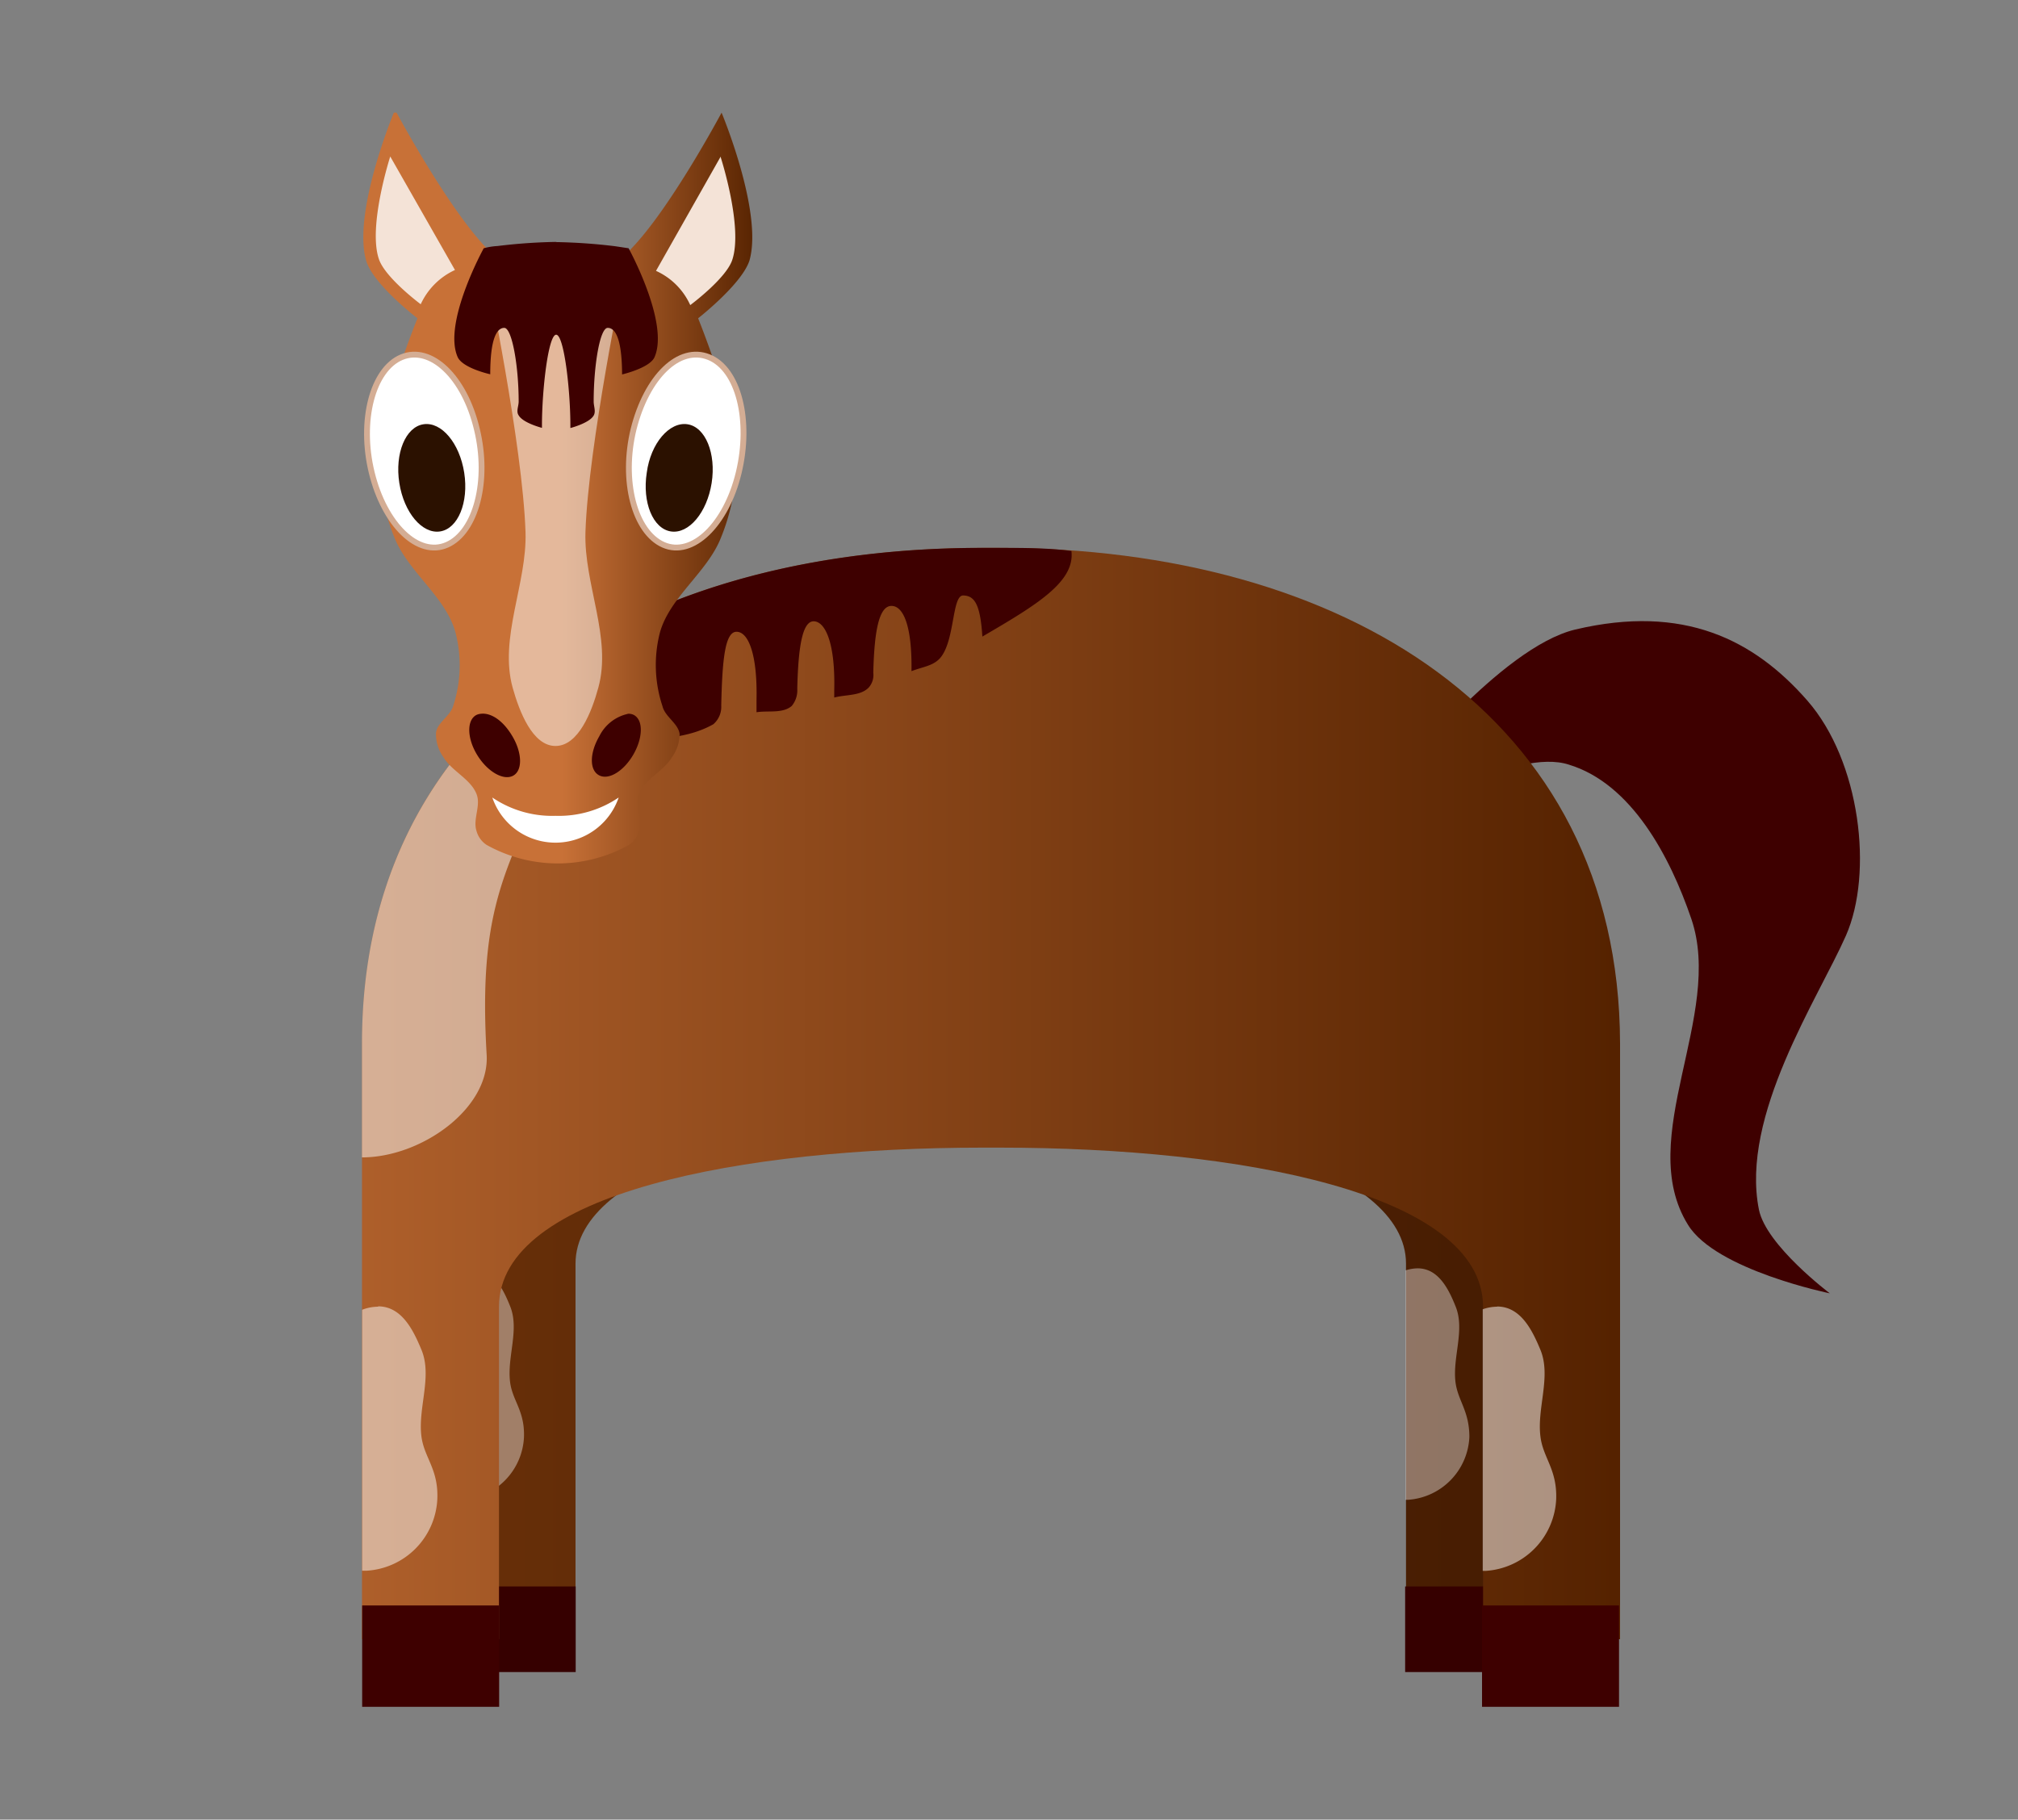 <svg id="svg2" xmlns="http://www.w3.org/2000/svg" xmlns:xlink="http://www.w3.org/1999/xlink" viewBox="0 0 117.85 106.28"><rect x="0" y="0" width="117.85" height="106.28" fill="#808080" stroke="none"/><defs><style>.cls-1{fill:url(#linear-gradient);}.cls-2{fill:#360000;}.cls-10,.cls-3,.cls-6,.cls-9{fill:#fff;}.cls-3{opacity:0.39;}.cls-3,.cls-6{isolation:isolate;}.cls-4{fill:#3e0000;}.cls-5{fill:url(#linear-gradient-2);}.cls-6{opacity:0.5;}.cls-7{fill:url(#linear-gradient-3);}.cls-8{fill:#f4e3d7;}.cls-10{stroke:#d4ad94;stroke-width:0.34px;}.cls-11{fill:#2b1100;}</style><linearGradient id="linear-gradient" x1="-205.75" y1="1014.39" x2="-529.6" y2="1014.39" gradientTransform="matrix(0.25, 0, 0, -0.24, 156.61, 310.23)" gradientUnits="userSpaceOnUse"><stop offset="0" stop-color="#3d1700"/><stop offset="1" stop-color="#693009"/></linearGradient><linearGradient id="linear-gradient-2" x1="-391.07" y1="381.88" x2="-706.97" y2="381.88" gradientTransform="matrix(0.3, 0, 0, -0.4, 211.7, 218.45)" gradientUnits="userSpaceOnUse"><stop offset="0" stop-color="#520"/><stop offset="1" stop-color="#c87137"/></linearGradient><linearGradient id="linear-gradient-3" x1="-768.89" y1="511.02" x2="-801.03" y2="511.02" gradientTransform="matrix(0.36, 0, 0, -0.38, 321.22, 223.78)" xlink:href="#linear-gradient-2"/></defs><title>Simple_Farm_Animals</title><g id="g7949"><g id="g7951"><g id="g7953"><path id="path7955" class="cls-1" d="M57.43,40c-16.87,0-30.54,4.18-30.54,20.39V94.32h6.72V73.81c0-5.62,12-8.78,23.82-8.78.14,0,.28,0,.43,0s.28,0,.43,0c11.8,0,23.82,3.16,23.82,8.78V94.32h6.72V60.39C88.83,44.18,75.15,40,58.29,40h-.86Z"/><path id="path7957" class="cls-2" d="M26.88,92.66v5h6.74v-5Zm55.18,0v5h6.75v-5Z"/><path id="path7959" class="cls-3" d="M27.6,74.08a2.24,2.24,0,0,0-.73.13V87.6H27a3.85,3.85,0,0,0,3.6-3.67c.05-1.53-.67-2.11-.81-3.2-.19-1.47.56-3.07,0-4.44-.4-1-1-2.21-2.22-2.21Zm55.19,0a2.4,2.4,0,0,0-.71.12V87.6h.13a3.85,3.85,0,0,0,3.6-3.67c0-1.53-.67-2.11-.81-3.2-.18-1.47.57-3.07,0-4.44-.4-1-1-2.21-2.21-2.21Z"/></g><path id="path7961" class="cls-4" d="M81.64,45.43s6-7.62,10.35-8.66c6.33-1.5,10.44.59,13.55,4.14S109.41,51,107.8,54.65s-6.18,10.51-5.08,16c.42,2.09,4.14,4.89,4.14,4.89s-6.66-1.36-8.28-4c-3.15-5.06,2.12-12.24.19-17.88-1.24-3.63-3.49-7.89-7.15-9-3.07-1-9.23,2.82-9.23,2.82Z"/><g id="g7963"><path id="path7965" class="cls-5" d="M57.34,32c-20,0-36.2,9.72-36.2,28.93V95.74h8V76.33c0-6.65,14.24-9.3,28.23-9.3.17,0,.34,0,.51,0s.33,0,.51,0c14,0,28.22,2.65,28.22,9.3V95.74h8V60.92C94.55,41.71,78.34,32,58.36,32h-1Z"/><path id="path7967" class="cls-4" d="M21.15,93.77v5.92h8V93.77Zm65.4,0v5.92h8V93.77Z"/><path id="path7969" class="cls-6" d="M30.44,40.29c-5.78,4.81-9.3,11.69-9.3,20.64V67.6c3.47,0,7.47-2.86,7.28-6-.47-8,.92-10.45,3.2-15.51a7.54,7.54,0,0,0-1.18-5.8Z"/><path id="path7971" class="cls-4" d="M57.33,32C46.39,32,36.58,34.91,30,40.69c1.8,1.75,8.25,3.55,11.66,1.61a1.34,1.34,0,0,0,.46-1.09c.06-2.64.21-4.32.9-4.31s1.22,1.33,1.16,4c0,.24,0,.47,0,.7.68-.11,1.53.09,2.06-.37a1.43,1.43,0,0,0,.32-1c.06-2.64.34-4,1-3.94s1.22,1.32,1.16,4l0,.45c.7-.18,1.52-.09,2-.57A1.09,1.09,0,0,0,51,39.3c.06-2.64.38-3.93,1.08-3.91s1.19,1.24,1.15,3.81c.71-.27,1.24-.3,1.66-.75.89-1,.69-3.68,1.36-3.67s1,.53,1.12,2.4c3.17-1.85,5.42-3.2,5.2-5C61.17,32,59.76,32,58.34,32h-1Z"/><path id="path7973" class="cls-6" d="M22.08,76.32a2.61,2.61,0,0,0-.93.18V91.74l.27,0a4.4,4.4,0,0,0,4.12-4.19c.07-1.75-.77-2.41-.93-3.66-.21-1.67.65-3.5,0-5.06-.46-1.1-1.13-2.53-2.53-2.53Zm65.35,0a2.6,2.6,0,0,0-.84.15V91.75h.18a4.4,4.4,0,0,0,4.11-4.19c.06-1.75-.77-2.41-.92-3.66-.21-1.67.64-3.5,0-5.06-.46-1.1-1.13-2.53-2.53-2.53Z"/></g></g><g id="g7975"><g id="g7977"><path id="path7979" class="cls-7" d="M23,6.58s-2.42,5.81-1.62,8.63c.39,1.39,3,3.38,3,3.38s-2.09,5.13-2.22,7.82a12.11,12.11,0,0,0,.88,5c.8,2,3,3.46,3.56,5.53a7.62,7.62,0,0,1-.14,4.31c-.19.61-1,1-1,1.62a2.32,2.32,0,0,0,.44,1.36c.48.81,1.59,1.27,1.93,2.15.27.67-.23,1.47,0,2.16a1.42,1.42,0,0,0,.59.81,8.53,8.53,0,0,0,8.31,0,1.4,1.4,0,0,0,.58-.81c.23-.69-.26-1.49,0-2.16.34-.88,1.46-1.34,1.93-2.15a2.33,2.33,0,0,0,.45-1.36c-.08-.62-.85-1-1-1.62a7.62,7.62,0,0,1-.15-4.31c.58-2.07,2.77-3.52,3.56-5.53a12,12,0,0,0,.89-5c-.14-2.69-2.22-7.82-2.22-7.82s2.56-2,3-3.38c.8-2.82-1.63-8.63-1.63-8.63s-3,5.63-5.33,8c-.17.17-.51,0-.75,0-1.14,0-2.26-.41-3.41-.41s-2.27.39-3.4.41c-.25,0-.59.17-.75,0-2.3-2.33-5.34-8-5.34-8Z"/><path id="path7981" class="cls-4" d="M28.07,41.69a.86.86,0,0,0-.23.06c-.58.28-.58,1.32,0,2.3s1.52,1.55,2.1,1.27.57-1.31,0-2.29-1.29-1.41-1.86-1.34Zm8.62,0A2.45,2.45,0,0,0,35,43c-.58,1-.58,2,0,2.29S36.46,45,37,44.05s.59-2,0-2.3a.7.7,0,0,0-.36-.06Z"/><path id="path7983" class="cls-8" d="M22.79,9.14s-1.32,4.09-.66,6c.37,1.09,2.44,2.63,2.44,2.63a4.07,4.07,0,0,1,2-2L22.79,9.14Zm19.3,0-3.78,6.68a4,4,0,0,1,2,2s2.08-1.54,2.45-2.63c.65-1.92-.67-6-.67-6Z"/><path id="path7985" class="cls-6" d="M32.44,14.35c-1.42,0-4,1.63-4,1.63s2.08,10,2.25,15.09c.1,3-1.56,6.18-.75,9.1.39,1.39,1.16,3.4,2.5,3.4s2.12-2,2.5-3.4c.81-2.92-.85-6.06-.75-9.1C34.36,26,36.44,16,36.44,16s-2.58-1.63-4-1.63Z"/><path id="path7987" class="cls-9" d="M28.75,46.58a3.9,3.9,0,0,0,7.38,0,6.22,6.22,0,0,1-3.69,1.07A6.22,6.22,0,0,1,28.75,46.58Z"/><g id="g7989"><g id="g7993"><g id="g7995"><path id="path7997" class="cls-10" d="M37,25.07c-.73,3,.05,6,1.74,6.75s3.67-1.18,4.4-4.21,0-6.05-1.74-6.75S37.77,22,37,25.07Z"/><path id="path7999" class="cls-11" d="M37.77,27.61c-.27,1.73.36,3.27,1.41,3.43s2.11-1.11,2.38-2.83-.36-3.27-1.41-3.43S38,25.88,37.77,27.61Z"/><path id="path8001" class="cls-10" d="M27.85,25.07c.73,3-.05,6-1.74,6.75s-3.66-1.18-4.4-4.21.05-6.05,1.75-6.75S27.12,22,27.85,25.07Z"/><path id="path8003" class="cls-11" d="M27.11,27.61c.27,1.73-.36,3.27-1.41,3.43s-2.11-1.11-2.38-2.83.36-3.27,1.41-3.43S26.84,25.88,27.11,27.61Z"/></g></g></g><path id="path8005" class="cls-4" d="M32.45,14.13a32.18,32.18,0,0,0-3.4.24,3.81,3.81,0,0,0-.8.13s-2.41,4.37-1.52,6.36c.3.65,1.9,1,1.9,1,0-2.05.37-2.71.82-2.71s.84,2.22.84,4.3c0,.28-.16.58,0,.81.26.45,1.36.73,1.36.73v-.15c0-2.07.37-5.29.83-5.29s.83,3.22.83,5.29V25s1.1-.28,1.36-.73c.14-.24,0-.54,0-.82,0-2.08.36-4.3.82-4.3s.83.66.84,2.72c0,0,1.6-.37,1.89-1,.89-2-1.51-6.37-1.51-6.37l-.8-.12a32.56,32.56,0,0,0-3.41-.24Z"/></g></g></g></svg>